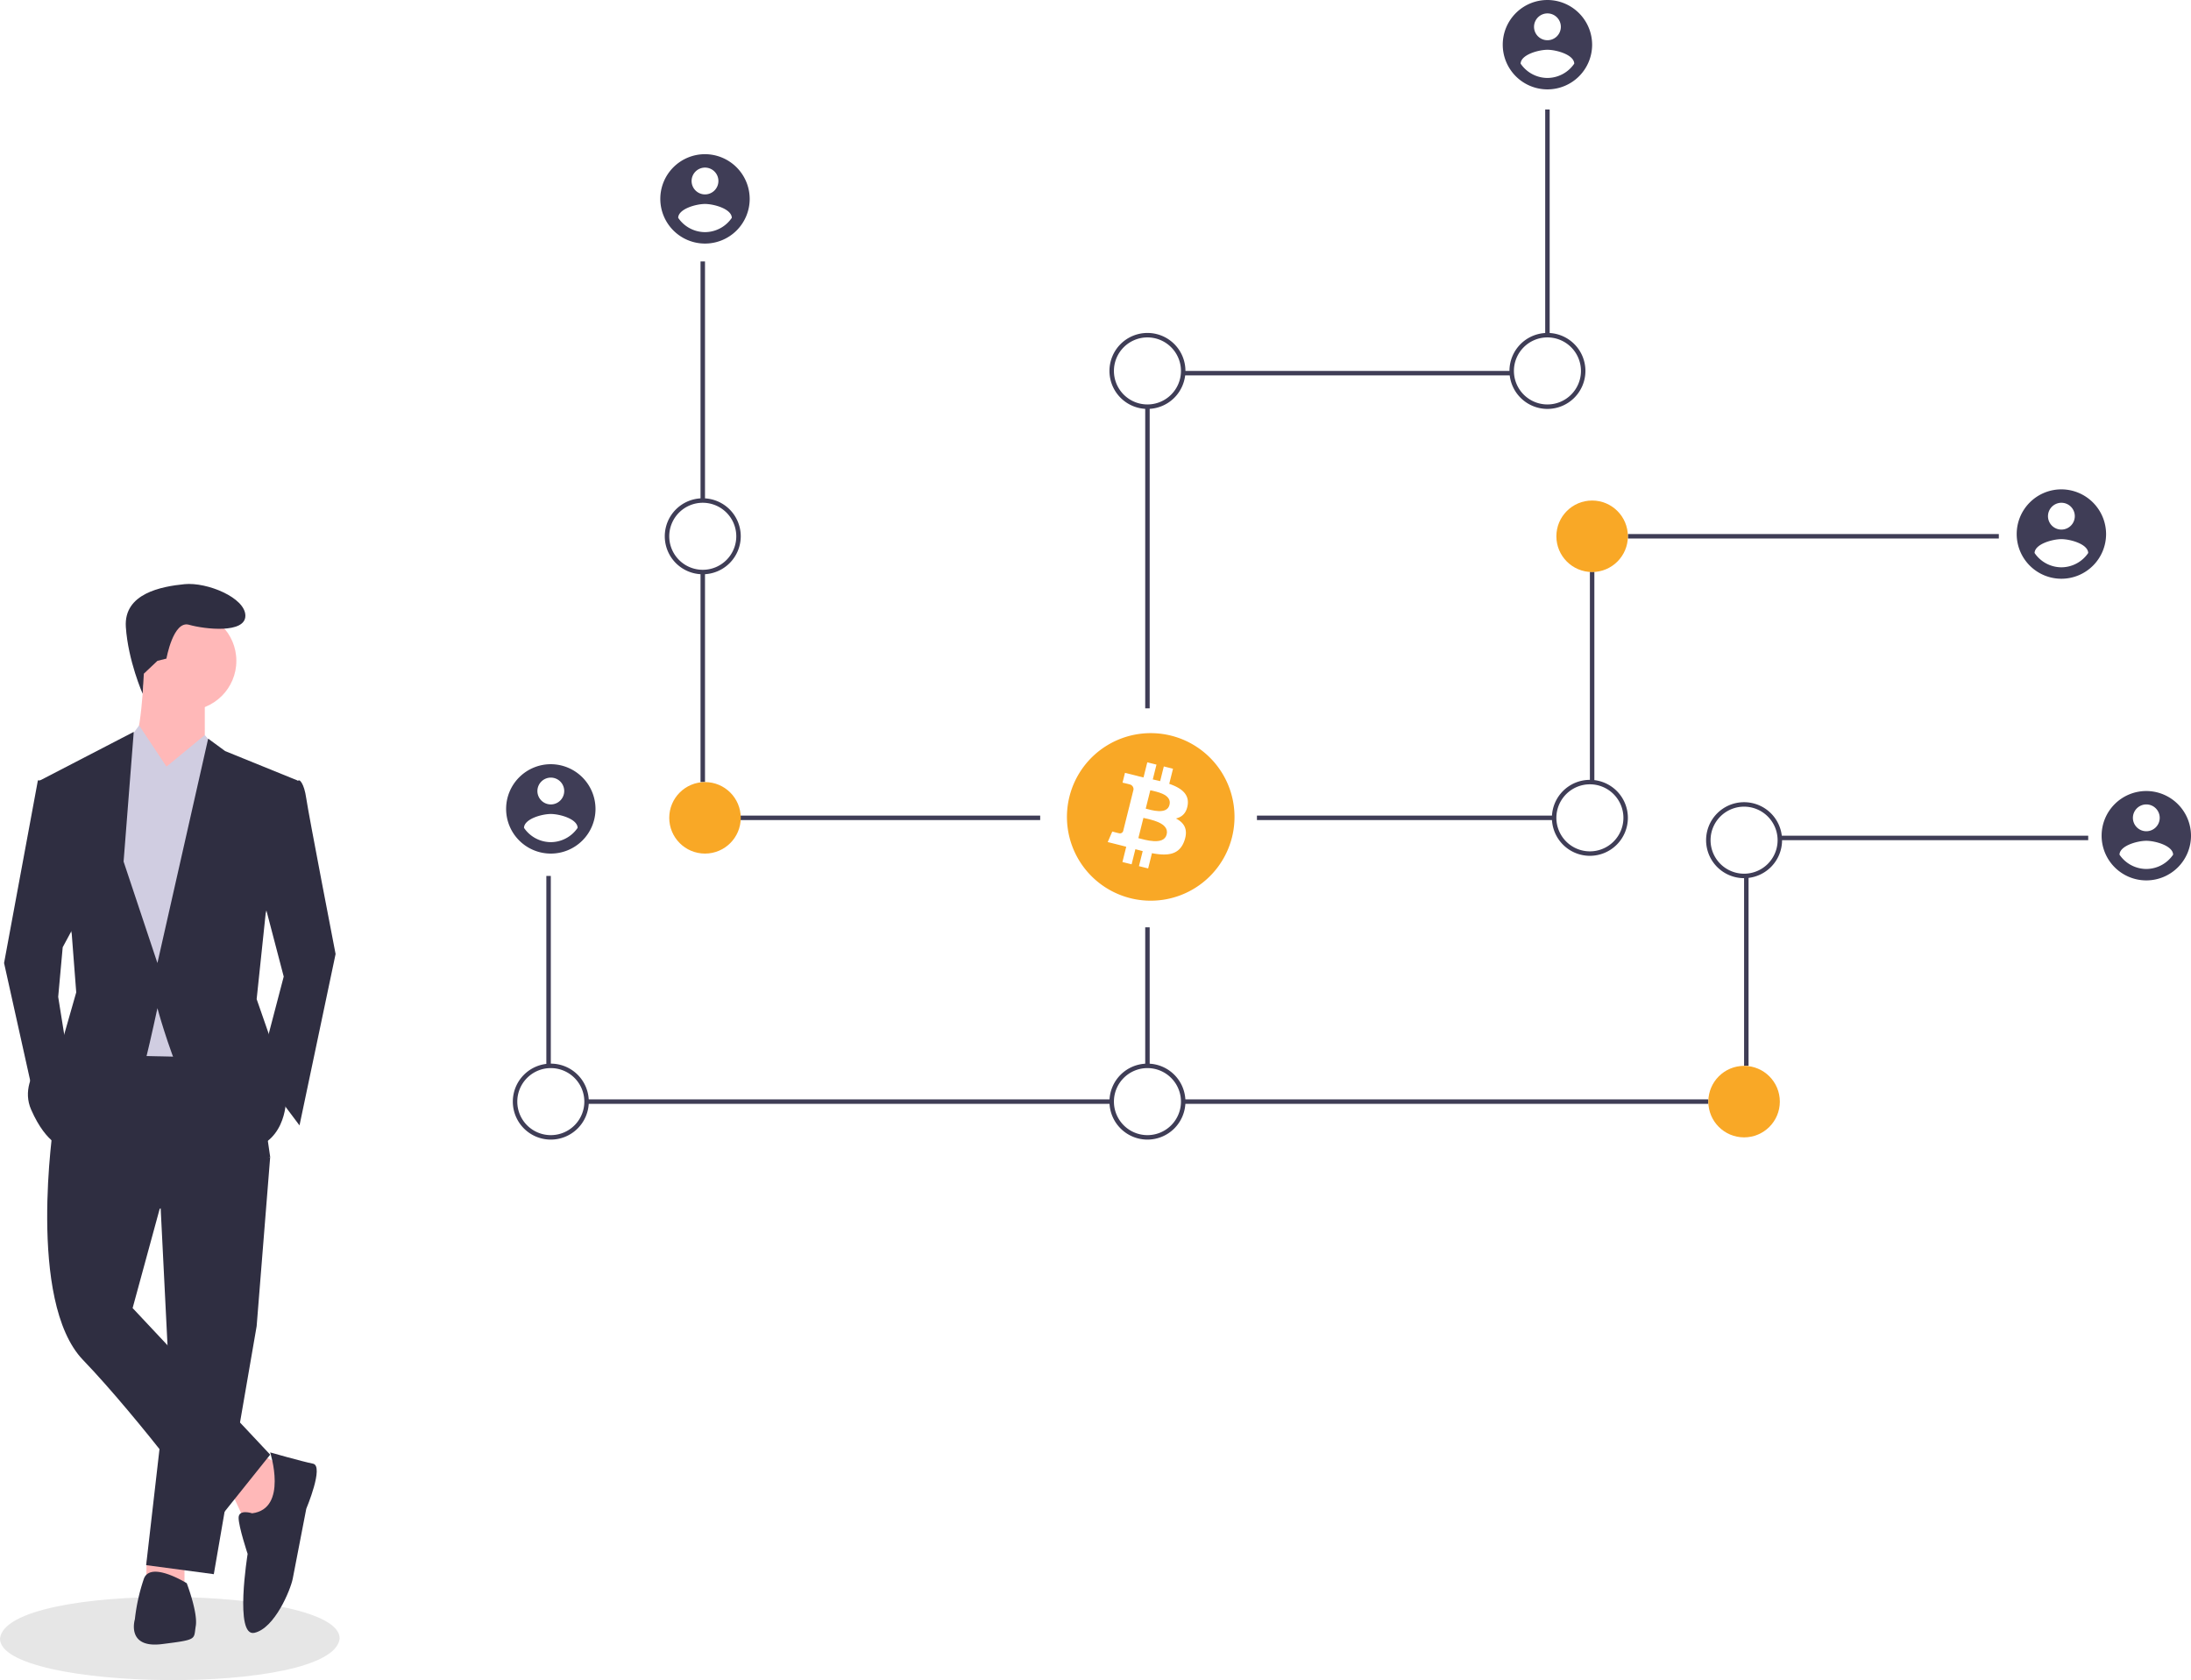 <svg data-name="Layer 1" xmlns="http://www.w3.org/2000/svg" width="980.494" height="751.895" viewBox="0 0 980.494 751.895" xmlns:xlink="http://www.w3.org/1999/xlink"><title>nakamoto</title><rect x="313.494" y="117" width="2" height="107" fill="#3f3d56" style="--darkreader-inline-fill: #bab4ab;" data-darkreader-inline-fill=""/><rect x="313.494" y="255.85" width="2" height="94.149" fill="#3f3d56" style="--darkreader-inline-fill: #bab4ab;" data-darkreader-inline-fill=""/><rect x="310.494" y="365" width="155" height="2" fill="#3f3d56" style="--darkreader-inline-fill: #323145;" data-darkreader-inline-fill=""/><rect x="244.494" y="392" width="2" height="85" fill="#3f3d56" style="--darkreader-inline-fill: #bab4ab;" data-darkreader-inline-fill=""/><rect x="262.494" y="492" width="235" height="2" fill="#3f3d56" style="--darkreader-inline-fill: #323145;" data-darkreader-inline-fill=""/><path d="M623.247,551.052" transform="translate(-109.753 -74.052)" fill="none" stroke="#3f3d56" stroke-miterlimit="10" stroke-width="2" style="--darkreader-inline-stroke: #bab4ab;" data-darkreader-inline-stroke=""/><path d="M623.247,469.052" transform="translate(-109.753 -74.052)" fill="none" stroke="#3f3d56" stroke-miterlimit="10" stroke-width="2" style="--darkreader-inline-stroke: #bab4ab;" data-darkreader-inline-stroke=""/><rect x="691.494" y="49" width="2" height="101" fill="#3f3d56" style="--darkreader-inline-fill: #bab4ab;" data-darkreader-inline-fill=""/><rect x="529.46" y="166" width="147.034" height="2" fill="#3f3d56" style="--darkreader-inline-fill: #323145;" data-darkreader-inline-fill=""/><rect x="512.494" y="182" width="2" height="135" fill="#3f3d56" style="--darkreader-inline-fill: #323145;" data-darkreader-inline-fill=""/><path d="M424.247,331.052a17,17,0,1,1,17-17A17.019,17.019,0,0,1,424.247,331.052Zm0-32a15,15,0,1,0,15,15A15.017,15.017,0,0,0,424.247,299.052Z" transform="translate(-109.753 -74.052)" fill="#3f3d56" style="--darkreader-inline-fill: #bab4ab;" data-darkreader-inline-fill=""/><path d="M356.247,584.052a17,17,0,1,1,17-17A17.019,17.019,0,0,1,356.247,584.052Zm0-32a15,15,0,1,0,15,15A15.017,15.017,0,0,0,356.247,552.052Z" transform="translate(-109.753 -74.052)" fill="#3f3d56" style="--darkreader-inline-fill: #bab4ab;" data-darkreader-inline-fill=""/><circle cx="315.494" cy="366" r="16" fill="#f9a826" style="--darkreader-inline-fill: #f9ae35;" data-darkreader-inline-fill=""/><rect x="728.494" y="239" width="166" height="2" fill="#3f3d56" style="--darkreader-inline-fill: #323145;" data-darkreader-inline-fill=""/><rect x="711.494" y="255.85" width="2" height="94.149" fill="#3f3d56" style="--darkreader-inline-fill: #bab4ab;" data-darkreader-inline-fill=""/><rect x="562.494" y="365" width="133" height="2" fill="#3f3d56" style="--darkreader-inline-fill: #323145;" data-darkreader-inline-fill=""/><rect x="796.494" y="374" width="138" height="2" fill="#3f3d56" style="--darkreader-inline-fill: #323145;" data-darkreader-inline-fill=""/><rect x="780.494" y="392" width="2" height="85" fill="#3f3d56" style="--darkreader-inline-fill: #bab4ab;" data-darkreader-inline-fill=""/><rect x="529.494" y="492" width="235" height="2" fill="#3f3d56" style="--darkreader-inline-fill: #323145;" data-darkreader-inline-fill=""/><rect x="512.494" y="415" width="2" height="62" fill="#3f3d56" style="--darkreader-inline-fill: #bab4ab;" data-darkreader-inline-fill=""/><circle cx="712.494" cy="240" r="16" fill="#f9a826" style="--darkreader-inline-fill: #f9ae35;" data-darkreader-inline-fill=""/><path d="M802.247,257.052a17,17,0,1,1,17-17A17.019,17.019,0,0,1,802.247,257.052Zm0-32a15,15,0,1,0,15,15A15.017,15.017,0,0,0,802.247,225.052Z" transform="translate(-109.753 -74.052)" fill="#3f3d56" style="--darkreader-inline-fill: #bab4ab;" data-darkreader-inline-fill=""/><path d="M623.247,257.052a17,17,0,1,1,17-17A17.019,17.019,0,0,1,623.247,257.052Zm0-32a15,15,0,1,0,15,15A15.017,15.017,0,0,0,623.247,225.052Z" transform="translate(-109.753 -74.052)" fill="#3f3d56" style="--darkreader-inline-fill: #bab4ab;" data-darkreader-inline-fill=""/><path d="M890.247,467.052a17,17,0,1,1,17-17A17.019,17.019,0,0,1,890.247,467.052Zm0-32a15,15,0,1,0,15,15A15.017,15.017,0,0,0,890.247,435.052Z" transform="translate(-109.753 -74.052)" fill="#3f3d56" style="--darkreader-inline-fill: #bab4ab;" data-darkreader-inline-fill=""/><circle cx="780.494" cy="493" r="16" fill="#f9a826" style="--darkreader-inline-fill: #f9ae35;" data-darkreader-inline-fill=""/><path d="M623.247,584.052a17,17,0,1,1,17-17A17.019,17.019,0,0,1,623.247,584.052Zm0-32a15,15,0,1,0,15,15A15.017,15.017,0,0,0,623.247,552.052Z" transform="translate(-109.753 -74.052)" fill="#3f3d56" style="--darkreader-inline-fill: #bab4ab;" data-darkreader-inline-fill=""/><path d="M821.247,457.052a17,17,0,1,1,17-17A17.019,17.019,0,0,1,821.247,457.052Zm0-32a15,15,0,1,0,15,15A15.017,15.017,0,0,0,821.247,425.052Z" transform="translate(-109.753 -74.052)" fill="#3f3d56" style="--darkreader-inline-fill: #bab4ab;" data-darkreader-inline-fill=""/><path d="M356.247,416.052a20,20,0,1,0,20,20A20.059,20.059,0,0,0,356.247,416.052Zm0,6a6,6,0,1,1-6,6,6.02,6.02,0,0,1,6-6Zm0,28.885a14.57,14.57,0,0,1-12-6.404c.096-4,8-6.202,12-6.202s11.904,2.202,12,6.202a14.594,14.594,0,0,1-12,6.404Z" transform="translate(-109.753 -74.052)" fill="#3f3d56" style="--darkreader-inline-fill: #bab4ab;" data-darkreader-inline-fill=""/><path d="M425.247,143.052a20,20,0,1,0,20,20A20.059,20.059,0,0,0,425.247,143.052Zm0,6a6,6,0,1,1-6,6,6.02,6.02,0,0,1,6-6Zm0,28.885a14.57,14.57,0,0,1-12-6.404c.096-4,8-6.202,12-6.202s11.904,2.202,12,6.202a14.594,14.594,0,0,1-12,6.404Z" transform="translate(-109.753 -74.052)" fill="#3f3d56" style="--darkreader-inline-fill: #bab4ab;" data-darkreader-inline-fill=""/><path d="M802.247,74.052a20,20,0,1,0,20,20A20.059,20.059,0,0,0,802.247,74.052Zm0,6a6,6,0,1,1-6,6,6.02,6.02,0,0,1,6-6Zm0,28.885a14.57,14.57,0,0,1-12-6.404c.096-4,8-6.202,12-6.202s11.904,2.202,12,6.202a14.594,14.594,0,0,1-12,6.404Z" transform="translate(-109.753 -74.052)" fill="#3f3d56" style="--darkreader-inline-fill: #bab4ab;" data-darkreader-inline-fill=""/><path d="M1032.247,293.052a20,20,0,1,0,20,20A20.059,20.059,0,0,0,1032.247,293.052Zm0,6a6,6,0,1,1-6,6,6.02,6.02,0,0,1,6-6Zm0,28.885a14.57,14.57,0,0,1-12-6.404c.096-4,8-6.202,12-6.202s11.904,2.202,12,6.202a14.594,14.594,0,0,1-12,6.404Z" transform="translate(-109.753 -74.052)" fill="#3f3d56" style="--darkreader-inline-fill: #bab4ab;" data-darkreader-inline-fill=""/><path d="M1070.247,428.052a20,20,0,1,0,20,20A20.059,20.059,0,0,0,1070.247,428.052Zm0,6a6,6,0,1,1-6,6,6.02,6.02,0,0,1,6-6Zm0,28.885a14.57,14.57,0,0,1-12-6.404c.096-4,8-6.202,12-6.202s11.904,2.202,12,6.202a14.594,14.594,0,0,1-12,6.404Z" transform="translate(-109.753 -74.052)" fill="#3f3d56" style="--darkreader-inline-fill: #bab4ab;" data-darkreader-inline-fill=""/><path d="M624.525,427.719l-2.049,8.215c2.323.579,9.483,2.941,10.643-1.708C634.328,429.379,626.848,428.298,624.525,427.719Z" transform="translate(-109.753 -74.052)" fill="#f9a826" style="--darkreader-inline-fill: #f9ae35;" data-darkreader-inline-fill=""/><path d="M621.443,440.08l-2.26,9.058c2.789.693,11.392,3.455,12.664-1.655C633.176,442.155,624.232,440.776,621.443,440.08Z" transform="translate(-109.753 -74.052)" fill="#f9a826" style="--darkreader-inline-fill: #f9ae35;" data-darkreader-inline-fill=""/><path d="M633.787,403.264a37.493,37.493,0,1,0,27.308,45.451A37.487,37.487,0,0,0,633.787,403.264Zm7.462,31.037c-.541,3.653-2.565,5.422-5.254,6.041,3.691,1.921,5.57,4.869,3.78,9.979-2.22,6.345-7.497,6.881-14.512,5.553l-1.703,6.824-4.115-1.025,1.68-6.733q-1.644-.407-3.279-.85l-1.686,6.764-4.11-1.026,1.703-6.836c-.961-.246-1.937-.508-2.933-.757l-5.354-1.336,2.042-4.709s3.032.807,2.991.747a1.496,1.496,0,0,0,1.885-.978l2.691-10.787c.151.037.298.073.434.108a3.496,3.496,0,0,0-.427-.137l1.919-7.701a2.189,2.189,0,0,0-1.917-2.392c.065-.044-2.988-.743-2.988-.743l1.095-4.395,5.675,1.417-.005.021c.853.212,1.732.413,2.628.617l1.686-6.757,4.112,1.025-1.652,6.625c1.104.252,2.215.506,3.297.775l1.641-6.581,4.114,1.025-1.685,6.76C638.196,426.628,641.995,429.31,641.249,434.301Z" transform="translate(-109.753 -74.052)" fill="#f9a826" style="--darkreader-inline-fill: #f9ae35;" data-darkreader-inline-fill=""/><path d="M261.753,807.346c-2.845,25.876-152.226,23.704-151.999-.002C112.599,781.47,261.979,783.642,261.753,807.346Z" transform="translate(-109.753 -74.052)" fill="#e6e6e6" style="--darkreader-inline-fill: #26292b;" data-darkreader-inline-fill=""/><polygon points="103.754 668.156 109.81 681.276 120.911 680.267 127.976 657.054 116.874 650.999 103.754 668.156" fill="#ffb8b8" style="--darkreader-inline-fill: #ff9a9a;" data-darkreader-inline-fill=""/><polygon points="65.642 698.373 65.403 707.516 82.56 708.525 82.56 697.424 65.642 698.373" fill="#ffb8b8" style="--darkreader-inline-fill: #ff9a9a;" data-darkreader-inline-fill=""/><polygon points="71.458 531.908 75.495 612.647 65.403 700.451 95.68 704.488 114.856 593.472 120.911 517.778 71.458 531.908" fill="#2f2e41" style="--darkreader-inline-fill: #262534;" data-darkreader-inline-fill=""/><path d="M133.777,576.692s-12.111,79.73,13.12,105.971,59.545,72.666,59.545,72.666l24.222-30.277L169.101,659.45l12.111-44.407,49.453-23.213-8.074-55.508-72.666-1.009Z" transform="translate(-109.753 -74.052)" fill="#2f2e41" style="--darkreader-inline-fill: #262534;" data-darkreader-inline-fill=""/><circle cx="83.569" cy="295.744" r="22.203" fill="#ffb8b8" style="--darkreader-inline-fill: #ff9a9a;" data-darkreader-inline-fill=""/><path d="M174.147,374.843s-1.009,31.287-6.055,35.324,18.166,21.194,18.166,21.194l15.139-24.222V384.935Z" transform="translate(-109.753 -74.052)" fill="#ffb8b8" style="--darkreader-inline-fill: #ff9a9a;" data-darkreader-inline-fill=""/><polygon points="74.486 343.179 62.233 324.677 55.31 334.096 45.218 362.355 53.292 472.362 100.726 473.371 106.782 347.216 91.643 329.05 74.486 343.179" fill="#d0cde1" style="--darkreader-inline-fill: #2f3234;" data-darkreader-inline-fill=""/><path d="M235.711,424.296l8.074-1.009s2.018,1.009,3.028,8.074,13.12,69.638,13.12,69.638l-16.148,76.703-18.166-24.222,11.102-42.388-11.102-42.388Z" transform="translate(-109.753 -74.052)" fill="#2f2e41" style="--darkreader-inline-fill: #262534;" data-darkreader-inline-fill=""/><polygon points="23.015 349.234 16.959 349.234 1.821 430.983 15.95 494.566 30.079 471.353 26.042 446.122 28.061 423.919 35.126 410.798 23.015 349.234" fill="#2f2e41" style="--darkreader-inline-fill: #262534;" data-darkreader-inline-fill=""/><path d="M222.59,751.291s-6.055-2.018-6.055,2.018,4.037,16.148,4.037,16.148-6.055,37.342,3.028,35.324,16.148-19.176,17.157-24.222,6.055-31.287,6.055-31.287,8.074-19.176,3.028-20.185-19.176-5.046-19.176-5.046S238.738,749.273,222.59,751.291Z" transform="translate(-109.753 -74.052)" fill="#2f2e41" style="--darkreader-inline-fill: #c5c0b8;" data-darkreader-inline-fill=""/><path d="M193.322,782.578s-16.148-10.092-19.176-2.018a84.801,84.801,0,0,0-4.037,18.166s-4.037,13.12,12.111,11.102,14.129-2.018,15.139-8.074S193.322,782.578,193.322,782.578Z" transform="translate(-109.753 -74.052)" fill="#2f2e41" style="--darkreader-inline-fill: #c5c0b8;" data-darkreader-inline-fill=""/><path d="M180.202,369.797l4.037-1.009s3.028-17.157,10.092-15.139,25.231,4.037,25.231-4.037-17.157-15.139-27.25-14.129-27.25,4.037-26.24,19.176,7.522,29.865,7.522,29.865l.526-8.976Z" transform="translate(-109.753 -74.052)" fill="#2f2e41" style="--darkreader-inline-fill: #c5c0b8;" data-darkreader-inline-fill=""/><polygon points="91.643 355.29 74.486 343.179 91.643 329.05 97.6 336.197 91.643 355.29" fill="#d0cde1" style="--darkreader-inline-fill: #c0bcd7;" data-darkreader-inline-fill=""/><polygon points="59.347 354.281 74.486 343.179 62.375 325.013 55.31 334.096 59.347 354.281" fill="#d0cde1" style="--darkreader-inline-fill: #c0bcd7;" data-darkreader-inline-fill=""/><path d="M242.775,423.287l-32.296-13.12-7.569-5.551-22.708,100.42-15.139-45.416,4.542-58.032-41.884,21.699L141.851,491.915l2.018,26.24L137.814,539.35s-21.194,15.139-14.129,31.287,15.139,17.157,15.139,17.157,34.314-32.296,36.333-40.37,5.046-22.203,5.046-22.203,17.157,64.592,37.342,63.582,20.185-22.203,20.185-22.203l-5.046-22.203L224.609,521.183l4.037-38.351Z" transform="translate(-109.753 -74.052)" fill="#2f2e41" style="--darkreader-inline-fill: #262534;" data-darkreader-inline-fill=""/></svg>